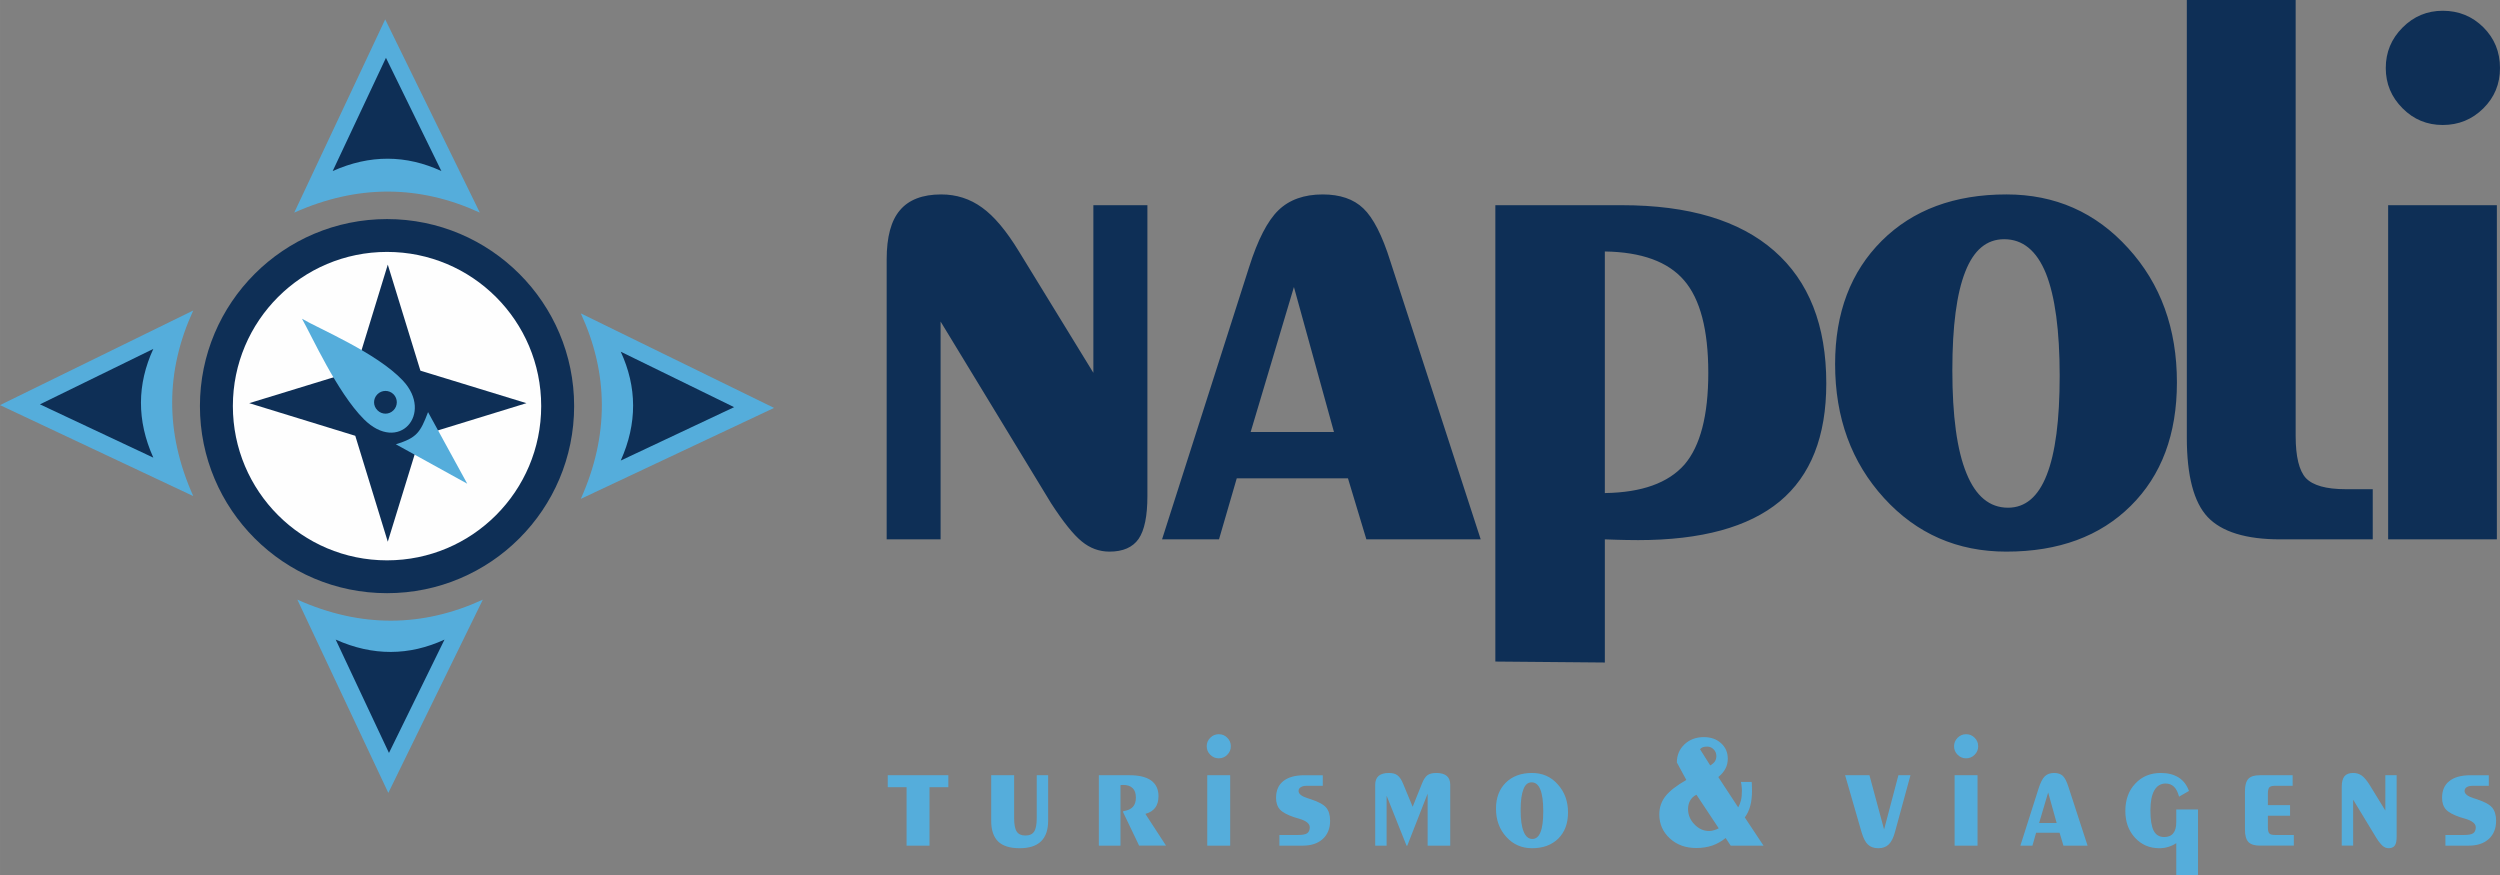 <svg xmlns="http://www.w3.org/2000/svg" xml:space="preserve" width="232.219mm" height="81.309mm" 
viewBox="0 0 23222 8131"
 xmlns:xlink="http://www.w3.org/1999/xlink">
 <rect x="0" y="0" width="23222" height="8131" fill="#808080" stroke="none"/>
 <defs>
  <style type="text/css">
   <![CDATA[
    .fil1 {fill:#FEFEFE}
    .fil0 {fill:#0E2F56}
    .fil2 {fill:#55ADDB}
   ]]>
  </style>
 </defs>
 <g id="logo">
  <g id="_1977493985200">
   <path class="fil0" d="M3595 2035c960,0 1738,778 1738,1737 0,960 -778,1738 -1738,1738 -960,0 -1738,-778 -1738,-1738 0,-959 778,-1737 1738,-1737z"/>
   <path class="fil1" d="M3595 2340c791,0 1432,641 1432,1432 0,791 -641,1433 -1432,1433 -791,0 -1432,-642 -1432,-1433 0,-791 641,-1432 1432,-1432z"/>
   <path class="fil0" d="M3602 2458l303 985 985 302 -985 303 -303 984 -302 -984 -985 -303 985 -302 302 -985zm0 985c178,0 322,144 322,322 0,177 -144,322 -322,322 -177,0 -321,-145 -321,-322 0,-178 144,-322 321,-322z"/>
   <path class="fil2" d="M1795 2884c-257,559 -265,1133 0,1724l-1795 -845 1795 -879z"/>
   <path class="fil0" d="M1424 3241c-151,328 -155,664 0,1010l-1053 -495 1053 -515z"/>
   <path class="fil2" d="M5395 2911c257,558 264,1132 0,1723l1795 -845 -1795 -878z"/>
   <path class="fil0" d="M5766 3267c151,328 155,664 0,1011l1053 -496 -1053 -515z"/>
   <path class="fil2" d="M4485 5570c-559,257 -1133,264 -1723,0l845 1795 878 -1795z"/>
   <path class="fil0" d="M4129 5941c-328,151 -665,155 -1011,0l495 1053 516 -1053z"/>
   <path class="fil2" d="M4457 1975c-559,-257 -1133,-264 -1724,0l845 -1795 879 1795z"/>
   <path class="fil0" d="M4100 1589c-327,-151 -664,-155 -1010,0l495 -1052 515 1052z"/>
   <path class="fil2" d="M3742 3535c-240,-256 -778,-481 -937,-574 90,157 326,684 575,933 325,325 650,-52 362,-359zm-236 127c41,-41 108,-41 149,0 41,41 41,108 0,149 -41,42 -108,42 -149,0 -42,-41 -42,-108 0,-149z"/>
   <path class="fil2" d="M3677 4127c194,-60 227,-109 299,-299l364 665 -663 -366z"/>
   <path class="fil0" d="M8737 2987l0 2023 -501 0 0 -2600c0,-209 41,-362 124,-458 82,-97 210,-146 382,-146 142,0 269,41 380,122 112,80 226,216 343,408l691 1127 0 -1557 502 0 0 2701c0,186 -27,319 -82,399 -55,79 -146,118 -270,118 -95,0 -180,-31 -257,-94 -78,-63 -173,-182 -286,-356l-1026 -1687zm2057 2023l809 -2530c80,-252 170,-428 272,-527 101,-98 239,-147 411,-147 161,0 288,43 378,130 91,86 176,251 252,495l838 2579 -1062 0 -171 -567 -1033 0 -165 567 -529 0zm823 -997l774 0 -372 -1347 -402 1347zm3290 -1677l0 2244c344,-5 589,-94 739,-264 148,-172 222,-457 222,-853 0,-399 -75,-685 -225,-859 -149,-173 -394,-263 -736,-268zm0 3818l-1017 -9 0 -4239 1175 0c620,0 1092,141 1414,423 324,283 485,693 485,1232 0,492 -144,857 -433,1097 -289,239 -728,359 -1315,359 -85,0 -147,-2 -189,-3 -43,-1 -83,-2 -120,-4l0 1144zm4225 -2663c0,-421 -43,-739 -128,-952 -86,-211 -215,-317 -388,-317 -162,0 -282,100 -361,302 -80,202 -120,506 -120,915 0,424 43,743 131,957 86,213 215,320 386,320 161,0 281,-102 360,-305 80,-203 120,-509 120,-920zm-495 1633c-455,0 -834,-166 -1136,-497 -303,-332 -455,-746 -455,-1245 0,-477 145,-858 434,-1146 289,-287 675,-430 1157,-430 453,0 829,166 1131,499 303,332 453,748 453,1247 0,482 -143,864 -429,1147 -285,283 -670,425 -1155,425zm2687 -1074c0,191 32,322 95,391 65,68 188,103 369,103l252 0 0 466 -860 0c-318,0 -543,-70 -673,-207 -129,-137 -194,-383 -194,-738l0 -4065 1011 0 0 4050zm859 960l0 -3104 1010 0 0 3104 -1010 0zm-22 -4378c0,-147 52,-272 156,-376 103,-104 228,-156 373,-156 150,0 275,52 378,154 103,103 154,229 154,378 0,148 -51,272 -155,375 -104,103 -230,154 -377,154 -145,0 -270,-51 -373,-155 -104,-104 -156,-228 -156,-374z"/>
   <path class="fil2" d="M8421 7855l0 -543 -175 0 0 -111 563 0 0 111 -175 0 0 543 -213 0zm786 -654l213 0 0 399c0,58 8,100 24,124 16,25 43,37 80,37 39,0 66,-12 82,-37 16,-24 24,-66 24,-124l0 -399 106 0 0 423c0,85 -22,148 -66,191 -44,43 -110,64 -199,64 -90,0 -156,-21 -199,-62 -43,-42 -65,-106 -65,-193l0 -423zm1000 654l0 -654 285 0c88,0 155,16 201,49 45,33 68,82 68,145 0,44 -10,80 -30,107 -21,28 -51,47 -92,58l192 295 -250 0 -148 -309 0 -11c41,-6 71,-19 90,-40 19,-20 28,-49 28,-87 0,-38 -10,-68 -30,-87 -20,-20 -50,-30 -90,-30 -5,0 -10,0 -14,1 -3,0 -6,0 -9,1l0 562 -201 0zm1007 0l0 -654 213 0 0 654 -213 0zm-5 -923c0,-31 11,-57 33,-79 22,-22 48,-33 79,-33 31,0 58,11 79,33 22,21 33,48 33,79 0,31 -11,57 -33,79 -22,22 -48,33 -79,33 -31,0 -57,-11 -79,-33 -22,-22 -33,-48 -33,-79zm675 923l0 -99 173 0c41,0 69,-5 85,-16 16,-11 24,-30 24,-56 0,-33 -33,-60 -98,-79 -20,-6 -35,-11 -47,-14 -64,-22 -108,-45 -132,-72 -24,-26 -36,-63 -36,-108 0,-69 23,-121 68,-156 45,-36 110,-54 196,-54l170 0 0 98 -148 0c-24,0 -43,4 -56,13 -14,8 -21,20 -21,35 0,28 29,50 86,68 12,4 22,7 28,9 70,23 117,48 142,77 25,29 37,70 37,123 0,71 -23,128 -68,169 -45,41 -107,62 -186,62l-217 0zm890 0l0 -565c0,-37 11,-65 32,-83 21,-18 53,-27 95,-27 34,0 61,7 80,22 20,15 38,42 53,80l88 212 85 -212c15,-39 32,-66 52,-81 19,-14 46,-21 82,-21 43,0 76,9 97,27 22,18 33,46 33,83l0 565 -210 0 0 -483 -189 483 -7 0 -185 -464 0 464 -106 0zm1561 -320c0,-89 -9,-156 -27,-201 -18,-45 -45,-67 -81,-67 -34,0 -60,21 -76,64 -17,42 -26,106 -26,193 0,89 9,156 28,201 18,45 45,68 81,68 34,0 60,-22 76,-65 17,-42 25,-107 25,-193zm-104 344c-96,0 -176,-35 -239,-105 -64,-70 -96,-157 -96,-263 0,-100 30,-180 91,-241 61,-60 142,-90 244,-90 96,0 175,34 238,105 64,70 96,157 96,262 0,102 -30,182 -90,242 -61,60 -142,90 -244,90zm1560 -920l95 151c19,-11 33,-23 43,-37 9,-15 14,-31 14,-49 0,-25 -8,-46 -25,-63 -17,-18 -37,-26 -61,-26 -15,0 -27,2 -38,5 -10,4 -20,10 -28,19zm174 735l-207 -312c-26,13 -45,31 -58,53 -13,23 -20,49 -20,80 0,54 20,102 59,142 39,41 84,62 136,62 15,0 30,-2 45,-7 15,-4 30,-10 45,-18zm111 161l-47 -71c-37,31 -79,54 -123,70 -45,15 -94,23 -149,23 -99,0 -181,-29 -246,-89 -65,-60 -98,-134 -98,-223 0,-64 19,-120 58,-170 39,-49 103,-99 193,-150l-88 -163c0,-67 24,-123 71,-168 48,-45 108,-67 180,-67 65,0 119,19 160,57 41,37 62,85 62,144 0,33 -7,64 -22,92 -15,29 -37,54 -66,78l185 282c11,-20 20,-43 26,-68 6,-25 8,-54 8,-86 0,-11 0,-24 -2,-38 -1,-13 -3,-29 -7,-45l100 0c1,9 2,20 2,31 1,11 1,27 1,49 0,54 -5,101 -16,142 -11,41 -28,77 -51,108l174 262 -305 0zm1670 -654l-144 528c-14,53 -34,92 -58,115 -24,23 -56,35 -96,35 -41,0 -73,-11 -97,-34 -23,-21 -43,-60 -59,-114l-153 -530 226 0 136 504 133 -504 112 0zm410 654l0 -654 213 0 0 654 -213 0zm-5 -923c0,-31 11,-57 33,-79 22,-22 48,-33 79,-33 31,0 58,11 79,33 22,21 33,48 33,79 0,31 -11,57 -33,79 -22,22 -48,33 -79,33 -31,0 -57,-11 -79,-33 -22,-22 -33,-48 -33,-79zm616 923l170 -534c17,-53 36,-90 58,-111 21,-20 50,-30 86,-30 34,0 61,9 80,27 19,18 37,53 53,104l177 544 -224 0 -36 -120 -218 0 -34 120 -112 0zm174 -210l163 0 -79 -284 -84 284zm1476 -126l0 612 -202 0 0 -299c-24,16 -48,27 -75,35 -26,8 -53,12 -82,12 -92,0 -167,-33 -226,-97 -60,-65 -90,-148 -90,-249 0,-105 31,-190 93,-255 62,-66 140,-98 237,-98 66,0 120,14 165,42 44,28 76,70 96,125l-92 53c-11,-41 -26,-71 -47,-92 -21,-20 -47,-30 -78,-30 -45,0 -80,21 -105,64 -24,42 -36,104 -36,185 0,87 10,150 30,189 20,39 53,59 98,59 38,0 66,-12 84,-35 19,-23 28,-57 28,-103l0 -118 202 0zm575 336c-51,0 -86,-12 -107,-34 -21,-22 -32,-61 -32,-116l0 -355c0,-55 11,-93 32,-116 21,-22 56,-33 107,-33l304 0 0 98 -162 0c-27,0 -45,5 -54,14 -9,10 -14,30 -14,59l0 107 206 0 0 98 -206 0 0 109c0,28 5,47 14,56 9,10 27,14 54,14l173 0 0 99 -315 0zm866 -427l0 427 -106 0 0 -548c0,-44 9,-76 26,-97 17,-20 44,-30 81,-30 30,0 56,8 80,25 23,17 47,46 72,86l146 238 0 -328 105 0 0 569c0,39 -5,67 -17,84 -12,16 -31,25 -57,25 -20,0 -38,-7 -54,-20 -16,-14 -37,-38 -60,-75l-216 -356zm857 427l0 -99 173 0c41,0 69,-5 85,-16 16,-11 24,-30 24,-56 0,-33 -33,-60 -98,-79 -20,-6 -35,-11 -47,-14 -64,-22 -108,-45 -132,-72 -24,-26 -36,-63 -36,-108 0,-69 23,-121 68,-156 45,-36 110,-54 195,-54l171 0 0 98 -148 0c-24,0 -43,4 -57,13 -13,8 -20,20 -20,35 0,28 29,50 86,68 12,4 22,7 28,9 70,23 117,48 142,77 24,29 37,70 37,123 0,71 -23,128 -68,169 -45,41 -107,62 -186,62l-217 0z"/>
  </g>
 </g>
</svg>
